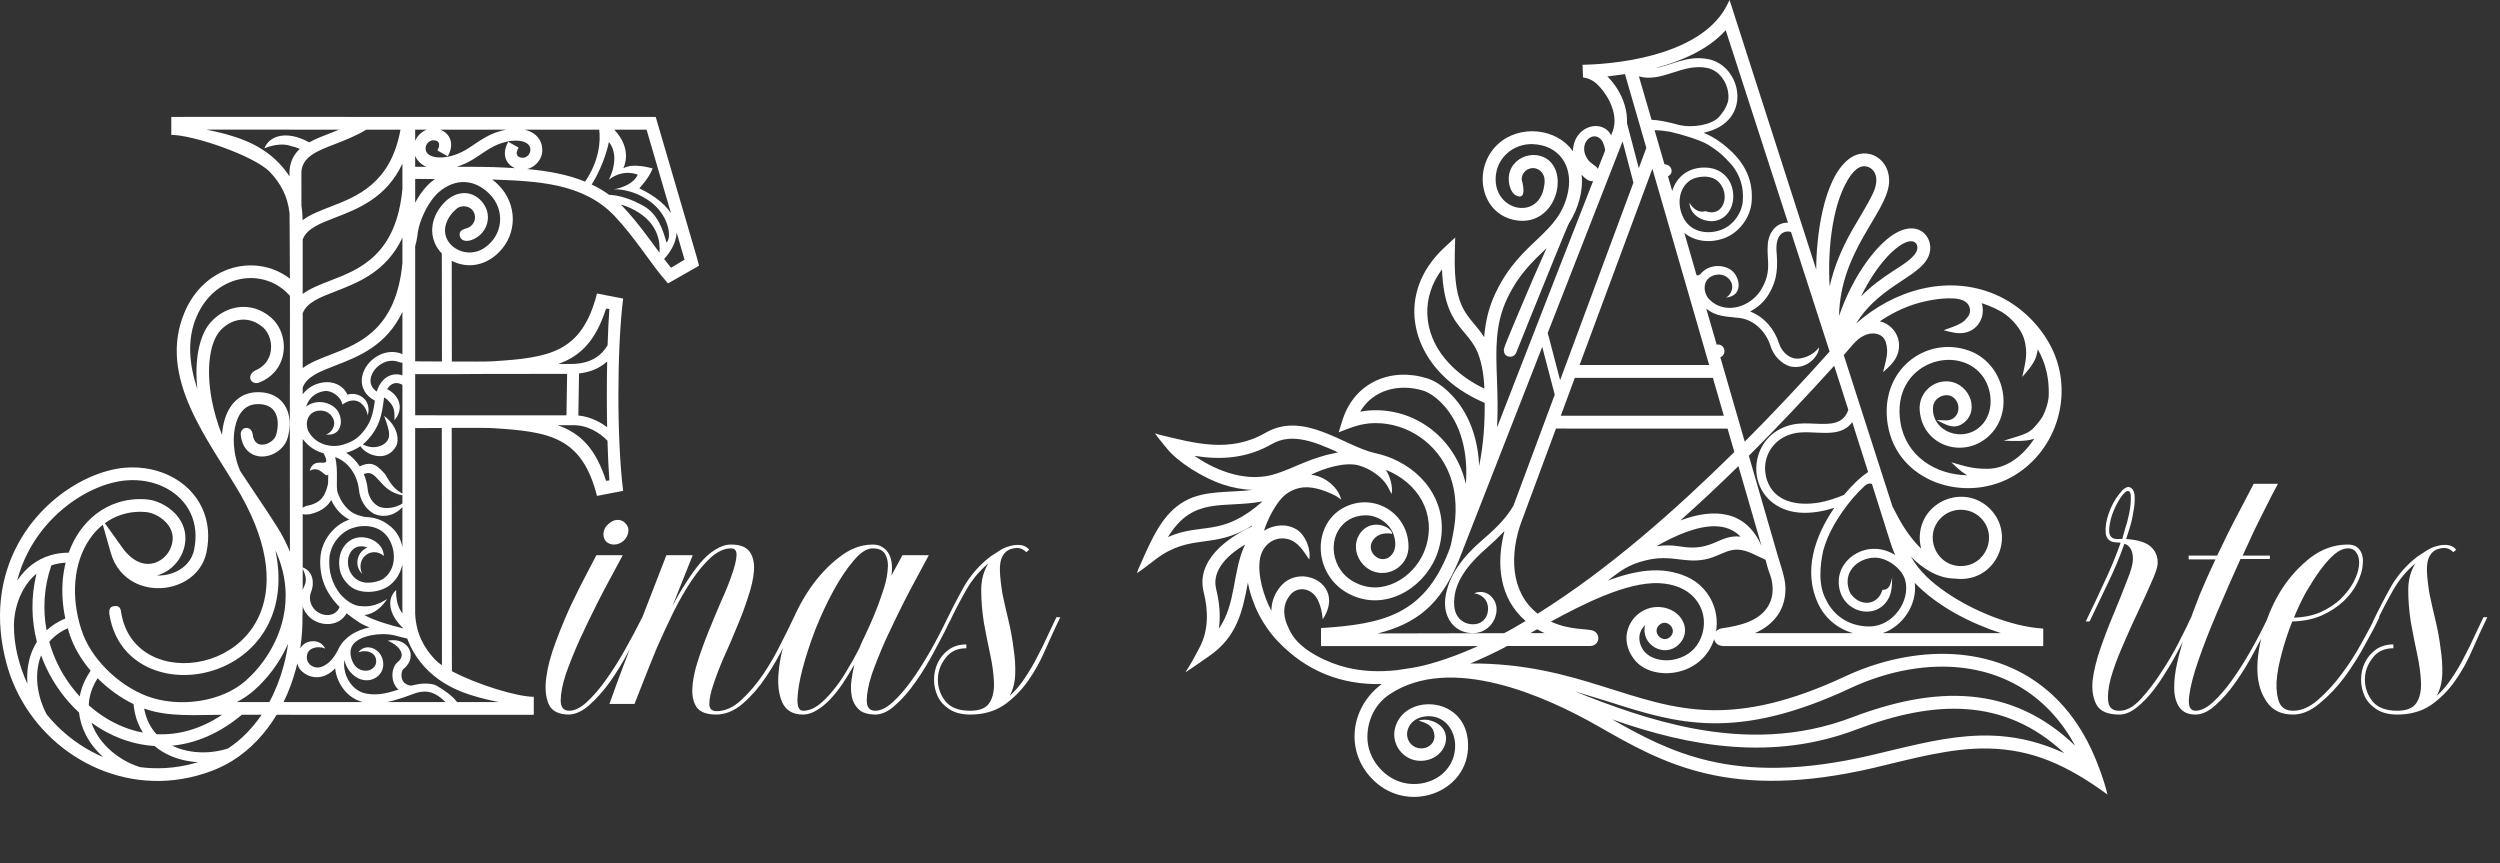 <svg width="139" height="48" viewBox="0 0 139 48" fill="none" xmlns="http://www.w3.org/2000/svg">
<rect x="0" y="0" width="139" height="48" fill="#333333" stroke="none"/>
<g clip-path="url(#clip0)">
<path fill-rule="evenodd" clip-rule="evenodd" d="M23.084 13.675C23.13 13.521 23.175 13.356 23.199 13.161C23.249 12.479 23.602 11.673 24.004 11.122C24.148 10.926 24.293 10.769 24.421 10.662C25.33 9.901 26.383 9.945 27.22 10.787C28.107 11.681 27.976 13.084 26.927 13.787C26.635 13.983 26.316 14.055 26.012 14.035C25.214 13.98 24.537 13.282 24.798 12.452C24.904 12.116 25.127 11.826 25.393 11.599C25.504 11.505 25.669 11.461 25.833 11.472C25.987 11.483 26.139 11.543 26.247 11.659C26.312 11.73 26.357 11.808 26.383 11.889C26.488 12.215 26.305 12.572 25.982 12.678L25.945 12.69C25.738 12.756 25.488 12.835 25.568 13.133L25.574 13.155C25.607 13.253 25.678 13.329 25.784 13.367C25.916 13.417 26.069 13.393 26.2 13.349C26.394 13.283 26.562 13.181 26.7 13.055C26.889 12.88 27.021 12.658 27.085 12.418C27.203 11.971 27.077 11.517 26.767 11.18C26.489 10.879 26.125 10.702 25.709 10.74C25.287 10.778 24.916 11.023 24.638 11.331C24.08 11.947 23.838 12.801 24.204 13.578C24.295 13.769 24.418 13.943 24.565 14.094L24.574 20.098C24.018 20.094 23.484 20.091 23.084 20.091V13.745V13.675ZM22.655 35.538C22.887 36.163 23.248 36.703 23.673 37.152C24.243 37.756 24.935 38.162 25.584 38.428C26.29 38.715 26.968 38.879 27.727 39.034H25.413C25.06 38.547 24.221 38.084 24.141 38.065C23.724 37.96 23.322 38.007 22.916 38.11C22.768 38.146 22.616 38.063 22.528 37.999C22.229 37.786 22.311 37.295 22.43 37.199C22.67 37.004 22.797 36.775 22.828 36.553C22.876 36.218 22.709 35.912 22.422 35.742C22.201 35.61 21.899 35.553 21.553 35.625C21.88 35.746 22.387 36.079 22.33 36.482C22.316 36.586 22.247 36.701 22.113 36.81C21.736 37.115 21.692 37.93 22.152 38.343C21.589 38.524 20.995 38.692 20.346 38.561C19.524 38.395 19.036 37.494 19.147 36.698C19.2 36.942 19.333 37.198 19.461 37.348C20.209 38.228 21.276 37.762 21.309 36.984C21.347 36.096 20.337 35.666 19.925 36.278C20.324 36.097 20.895 36.253 20.917 36.736C20.94 37.253 20.256 37.502 19.794 37.076C19.601 36.899 19.287 36.226 19.663 35.788C20.052 35.347 21.113 35.14 21.929 35.325C22.188 35.397 22.425 35.456 22.641 35.502L22.655 35.538ZM22.428 38.781C22.139 38.874 21.843 38.97 21.532 39.034H24.769C24.518 38.791 24.133 38.452 23.627 38.452C23.182 38.453 22.867 38.64 22.428 38.781ZM15.382 39.741L29.678 39.742V38.742C28.734 38.742 26.496 38.048 25.127 37.318C25.125 37.311 25.125 37.3 25.124 37.264L25.115 23.791C26.113 23.786 27.067 23.785 27.349 23.802C30.593 23.996 32.354 24.302 33.194 27.574C33.487 27.52 34.005 27.407 34.647 27.292C34.292 24.458 34.298 19.386 34.647 16.6C34.005 16.485 33.487 16.372 33.194 16.317C32.354 19.59 30.593 19.895 27.349 20.09C27.068 20.107 26.118 20.105 25.123 20.101L25.116 14.501C25.236 14.563 25.361 14.615 25.49 14.653C26.325 14.905 27.13 14.633 27.737 14.03C28.788 12.986 28.756 11.334 27.72 10.291C27.605 10.176 27.487 10.073 27.366 9.98L27.394 9.981C29.863 10.075 32.437 10.167 34.186 12.027C35.234 13.142 36.209 14.645 36.741 15.284C36.883 15.454 36.997 15.588 37.14 15.759C37.71 15.426 38.293 15.107 38.866 14.775C38.811 14.577 38.781 14.439 38.732 14.27L36.458 6.501C27.732 6.501 19.006 6.497 10.281 6.499V6.5H9.524V7.5C10.752 7.5 14.165 8.671 15.016 9.572C15.576 10.165 15.997 10.886 16.099 11.866C16.102 13.075 16.119 14.285 16.118 15.493C15.881 15.312 15.627 15.164 15.362 15.049V15.047C14.755 14.786 14.09 14.701 13.438 14.79C12.79 14.88 12.154 15.143 11.6 15.577C11.061 15.999 10.6 16.579 10.282 17.316C8.69 21.003 11.643 24.497 13.38 27.505C15.062 30.478 15.116 32.766 14.363 34.336C13.868 35.368 13.022 36.093 12.066 36.496C11.108 36.899 10.043 36.98 9.112 36.723C7.95 36.403 6.998 35.545 6.748 34.122C6.717 33.887 6.695 33.659 6.353 33.698C6.048 33.734 6.068 33.973 6.083 34.154C6.357 35.912 7.515 36.969 8.935 37.36C10.006 37.656 11.228 37.565 12.322 37.104C13.418 36.643 14.388 35.81 14.958 34.622C15.468 33.557 15.653 32.211 15.311 30.597C15.342 30.665 15.372 30.732 15.401 30.8C15.931 32.062 15.982 33.257 15.756 34.314C15.431 35.835 14.534 37.081 13.658 37.851C12.984 38.443 12.075 38.815 11.119 38.965C10.111 39.124 9.058 39.038 8.177 38.706C7.394 38.411 6.578 37.879 5.896 37.186C5.284 36.564 4.783 35.816 4.521 35.001C4.221 34.068 4.121 33.166 4.188 32.342C4.264 31.416 4.552 30.593 5.003 29.945C5.209 29.649 5.448 29.391 5.717 29.176L6.158 30.732C6.384 31.528 6.872 32.07 7.466 32.383C7.915 32.618 8.423 32.72 8.923 32.701C9.421 32.681 9.913 32.54 10.333 32.289C10.898 31.952 11.332 31.418 11.479 30.714C11.571 30.272 11.595 29.853 11.561 29.462C11.482 28.567 11.102 27.808 10.529 27.228C9.963 26.657 9.209 26.263 8.371 26.089C7.909 25.993 7.424 25.964 6.934 26.006C6.64 26.032 6.332 26.088 6.015 26.172C4.567 26.556 2.962 27.549 1.776 29.062C0.591 30.577 -0.18 32.611 0.036 35.078C0.086 35.647 0.19 36.24 0.354 36.858C0.45 37.221 0.567 37.571 0.705 37.909C1.496 39.852 2.96 41.447 4.768 42.412C6.579 43.379 8.734 43.715 10.904 43.139C11.261 43.045 11.616 42.926 11.967 42.784C12.305 42.645 12.629 42.48 12.937 42.288C13.931 41.667 14.754 40.783 15.382 39.741ZM22.375 10.495C22.034 14.184 19.985 14.977 18.38 15.596C17.782 15.828 17.238 16.038 16.829 16.345V13.315C17.061 12.708 17.774 12.432 18.618 12.106C19.918 11.604 21.484 10.998 22.375 9.096L22.375 10.495ZM22.375 13.216V14.62C22.033 18.306 19.984 19.099 18.381 19.718C17.783 19.949 17.238 20.159 16.83 20.466V17.42C17.061 16.815 17.775 16.539 18.619 16.213C19.92 15.71 21.485 15.105 22.375 13.216ZM18.619 20.334C19.919 19.832 21.485 19.227 22.375 17.338V19.695C22.31 19.658 22.231 19.627 22.134 19.608C21.668 19.5 21.205 19.631 20.84 19.889C20.001 20.483 19.748 21.69 20.842 22.278C20.74 23.034 20.612 23.55 20.099 24.112C19.796 24.444 19.48 24.606 19.053 24.73C18.566 24.872 18.012 24.788 17.597 24.493C17.404 24.355 17.238 24.168 17.122 23.93C16.971 23.492 17.119 23.149 17.32 22.987C17.615 22.75 18.125 22.783 18.378 23.059C18.864 23.589 18.365 24.137 18.096 24.156C19.091 24.296 19.122 23.178 18.677 22.725C18.256 22.296 17.506 22.218 17.018 22.61C17.171 22.124 17.532 21.82 18.039 21.743C18.407 21.688 18.951 22.025 19.037 22.493C19.869 21.899 20.374 22.599 20.444 23.093C20.547 22.773 20.494 22.323 20.147 22.081C19.842 21.868 19.543 21.879 19.318 21.942C19.07 21.401 18.501 21.183 17.968 21.263C17.495 21.334 17.1 21.56 16.831 21.922V21.542C17.061 20.936 17.775 20.66 18.619 20.334ZM21.12 20.285C21.412 20.079 21.79 19.986 22.157 20.122C22.242 20.157 22.315 20.17 22.375 20.168V20.869C22.342 20.857 22.306 20.847 22.269 20.838C21.917 20.76 21.569 20.865 21.31 21.13C21.162 21.281 21.034 21.492 20.946 21.773C20.7 21.599 20.598 21.381 20.6 21.162C20.602 20.812 20.845 20.479 21.12 20.285ZM21.892 21.32C22.039 21.276 22.193 21.301 22.326 21.371L22.375 21.395L22.374 27.444C21.815 27.143 21.652 26.739 21.41 26.363C21.022 25.93 20.713 25.585 20.002 25.931C19.808 25.63 19.555 25.37 19.253 25.177C19.549 25.086 19.806 24.97 20.041 24.807C20.318 25.287 21.515 25.788 22.045 24.77C22.16 24.522 22.198 23.776 21.358 23.119C21.659 23.975 21.817 24.4 21.284 24.734C20.926 24.907 20.574 24.916 20.172 24.709C20.27 24.629 20.365 24.54 20.457 24.44C21.088 23.749 21.23 23.1 21.346 22.167L21.359 22.099C21.408 22.125 21.459 22.158 21.506 22.198C21.981 22.619 21.934 22.895 21.931 23.368C22.22 23.023 22.312 22.628 22.14 22.244C22.022 21.982 21.786 21.761 21.526 21.641C21.61 21.498 21.73 21.369 21.892 21.32ZM20.229 26.36C20.99 26.013 21.049 27.298 22.374 27.54V27.994C22.001 28.242 21.389 28.342 21.023 28.141C20.689 27.956 20.481 27.576 20.444 27.202C20.416 26.916 20.343 26.629 20.229 26.36ZM18.635 25.411C19.406 25.69 19.881 26.456 19.96 27.251C20.014 27.784 20.314 28.302 20.789 28.565C21.483 28.868 22.093 28.528 22.373 28.189V30.414C22.285 29.972 22.067 29.518 21.631 29.208C21.435 29.045 21.212 28.928 20.976 28.852C20.889 28.824 20.849 28.815 20.801 28.804C20.643 28.767 20.48 28.748 20.315 28.745C20.029 28.694 19.713 28.602 19.49 28.429C19.194 28.2 18.943 27.865 18.782 27.409C18.646 27.023 18.833 26.225 18.635 25.411ZM27.077 20.791L31.532 20.787L31.496 23.091L26.401 23.094C25.403 23.087 23.942 23.091 23.084 23.089V20.803C24.169 20.801 26.219 20.807 27.077 20.791ZM23.083 23.802V34.118C23.133 35.231 23.578 36.025 24.186 36.669C24.283 36.773 24.415 36.88 24.573 36.988L24.564 23.795C24.012 23.797 23.482 23.8 23.083 23.802ZM19.532 29.384C20.259 29.11 21.162 29.23 21.602 29.928C22.05 30.639 22.033 31.704 21.279 32.201C21.147 32.288 20.739 32.422 20.349 32.395C20.116 32.379 19.838 32.263 19.669 32.077C19.463 31.851 19.352 31.587 19.345 31.284C19.331 30.727 19.695 30.288 20.244 30.388L20.434 30.442C19.901 30.637 19.633 31.401 20.135 31.905C19.741 31.006 20.697 30.344 21.343 30.912C21.328 30.686 21.268 30.518 21.142 30.358C20.934 30.094 20.63 29.948 20.334 29.893C19.465 29.734 18.84 30.439 18.857 31.311C18.867 31.862 19.043 32.152 19.33 32.466C19.599 32.761 19.972 32.879 20.321 32.904C20.898 32.947 21.368 32.743 21.556 32.62C21.948 32.362 22.195 31.994 22.316 31.587C22.337 31.53 22.357 31.464 22.372 31.39V33.816C22.375 33.886 22.376 33.985 22.38 34.104L22.377 34.098C22.367 34.082 21.993 33.707 22.027 32.806C22 32.83 21.974 32.856 21.951 32.882H21.95C21.769 33.083 21.69 33.328 21.698 33.596C21.715 34.117 22.062 34.602 22.435 34.942C21.736 34.78 20.709 34.47 20.268 34.198C20.819 34.133 21.231 33.75 21.525 33.306C21.418 33.342 20.899 33.784 20.103 33.704C19.642 33.704 19.21 33.359 18.916 33.031C18.454 32.437 18.262 31.775 18.315 31.025C18.366 30.322 18.871 29.635 19.532 29.384ZM23.202 11.061C23.425 10.685 23.691 10.354 23.968 10.121C24.039 10.062 24.111 10.007 24.183 9.955L23.084 9.948V11.271C23.122 11.2 23.161 11.129 23.202 11.061ZM32.533 10.098C31.533 9.69 30.433 9.502 29.315 9.4C29.501 9.353 29.667 9.255 29.799 9.131C30.002 8.94 30.132 8.681 30.149 8.427C30.166 8.179 30.114 7.962 30.006 7.778C29.892 7.582 29.721 7.432 29.509 7.329C29.403 7.278 29.288 7.238 29.164 7.21H33.318C33.395 7.885 33.318 8.928 32.533 10.098ZM32.898 10.259C33.65 9.051 33.854 7.891 33.854 7.891C34.538 8.747 33.851 9.992 33.851 9.992C34.683 9.35 35.459 9.712 35.459 9.712C35.155 10.385 34.118 10.528 34.118 10.528C34.118 10.528 35.068 10.443 36.118 11.182C37.169 11.922 37.379 13.189 37.059 13.487C36.847 12.735 36.56 11.898 35.8 11.462C35.051 11.033 34.409 10.86 33.87 10.832C33.562 10.609 33.236 10.42 32.898 10.259ZM34.651 9.358C34.651 9.358 35.226 8.353 34.153 7.209H35.949L37.307 11.856C37.115 11.564 36.826 11.265 36.407 10.966C36 10.687 35.764 10.587 35.544 10.471C35.544 10.471 36.086 9.907 36.286 9.367C36.285 9.367 35.221 9.03 34.651 9.358ZM18.419 27.803C18.641 28.304 19.013 28.677 19.427 28.889L19.355 28.914C18.511 29.234 17.878 30.092 17.814 30.99C17.735 32.09 18.116 32.986 18.882 33.748C18.633 34.378 17.806 34.282 17.452 33.843C17.268 33.614 17.134 33.26 17.323 32.84C17.46 32.457 17.443 31.775 16.83 31.547V28.585C16.919 28.61 17.055 28.615 17.245 28.586C17.74 28.462 18.143 28.262 18.419 27.803ZM17.229 34.333C17.09 34.193 16.916 34.017 16.83 33.704V33.816C16.827 33.909 16.825 34.051 16.817 34.225C16.827 34.834 16.785 35.445 16.693 36.044C16.764 35.937 16.859 35.838 16.979 35.757C17.275 35.594 17.834 35.565 18.08 36.06C17.756 35.908 17.221 35.979 17.093 36.334C16.965 36.724 17.198 37.055 17.581 37.111C17.885 37.155 18.431 36.921 18.844 36.031C19.188 35.382 19.838 35.036 20.537 34.884C20.3 34.788 20.101 34.691 19.964 34.601C19.727 34.447 19.494 34.28 19.271 34.098C18.856 34.848 17.833 34.858 17.229 34.333ZM15.767 39.034H20.166C19.318 38.821 18.722 38.01 18.635 37.157C18.076 37.776 17.272 37.821 16.728 37.27C16.633 37.174 16.565 37.034 16.532 36.876C16.508 36.98 16.481 37.085 16.454 37.189C16.282 37.831 16.052 38.452 15.767 39.034ZM31.005 23.641L31.829 23.641C32.23 23.629 32.609 23.73 32.943 23.894C33.269 24.054 33.553 24.272 33.775 24.502C33.798 25.299 33.833 26.051 33.88 26.712C33.805 26.717 33.769 26.722 33.697 26.733C33.123 24.955 32.296 24.094 31.005 23.641ZM31.043 20.237C32.312 19.782 33.127 18.92 33.698 17.158C33.77 17.169 33.806 17.174 33.88 17.179C33.838 17.778 33.806 18.464 33.782 19.196C33.62 19.475 33.41 19.701 33.154 19.868C32.811 20.093 32.38 20.218 31.857 20.236L31.043 20.237ZM22.267 7.209C21.725 10.197 19.863 10.917 18.381 11.49C17.78 11.722 17.234 11.933 16.825 12.242C16.82 12.039 16.808 11.752 16.76 11.437C16.757 10.459 16.756 9.559 16.757 9.54C16.828 8.705 17.635 8.393 18.619 8.013C19.172 7.799 19.776 7.566 20.366 7.208L22.267 7.209ZM16.67 8.279C16.351 8.571 16.142 8.947 16.097 9.486C16.096 9.493 16.096 9.612 16.096 9.806C15.928 9.546 15.737 9.307 15.53 9.089C14.96 8.484 14.268 8.078 13.619 7.813C12.913 7.526 12.235 7.362 11.476 7.207C13.938 7.207 16.399 7.207 18.86 7.208C18.698 7.274 18.536 7.336 18.38 7.397C17.944 7.565 17.536 7.724 17.188 7.916L17.089 7.862C16.592 7.602 15.952 7.423 15.402 7.603C15.119 7.695 14.893 7.872 14.752 8.136V8.137C14.733 8.172 14.716 8.208 14.701 8.246C15.63 7.869 16.164 8.118 16.184 8.122C16.341 8.152 16.504 8.205 16.67 8.279ZM16.12 17.834C16.12 22.128 16.106 26.381 16.12 30.681L16.11 30.657C15.925 30.204 15.704 29.767 15.444 29.349C15.097 28.793 14.686 28.181 14.256 27.541C13.965 27.109 13.665 26.664 13.368 26.209C13.161 25.758 13.038 25.241 13.005 24.734C12.976 24.288 13.018 23.854 13.137 23.482C13.247 23.136 13.421 22.85 13.662 22.673C13.819 22.558 14.009 22.486 14.234 22.472C14.432 22.46 14.604 22.476 14.751 22.517C14.967 22.576 15.13 22.693 15.243 22.848C15.36 23.011 15.427 23.221 15.441 23.458C15.455 23.676 15.427 23.915 15.359 24.163C15.3 24.373 15.12 24.549 14.907 24.645C14.793 24.698 14.671 24.725 14.557 24.723C14.456 24.72 14.362 24.694 14.284 24.638C14.165 24.552 14.075 24.387 14.045 24.122C13.959 23.635 13.339 23.708 13.387 24.195C13.44 24.667 13.635 24.985 13.898 25.174C14.09 25.313 14.313 25.378 14.543 25.383C14.758 25.388 14.978 25.338 15.181 25.246C15.559 25.073 15.883 24.746 15.996 24.338C16.085 24.019 16.12 23.706 16.102 23.416C16.078 23.054 15.971 22.725 15.778 22.459C15.58 22.185 15.296 21.982 14.927 21.879C14.71 21.818 14.465 21.794 14.193 21.811C13.835 21.834 13.528 21.951 13.272 22.139C12.909 22.405 12.656 22.808 12.506 23.283C12.417 23.562 12.364 23.868 12.344 24.186C12.076 23.504 11.89 22.847 11.774 22.231C11.439 20.444 11.688 19.037 12.212 18.423L12.239 18.39C12.542 18.049 12.941 17.83 13.359 17.781C13.772 17.732 14.209 17.851 14.599 18.182H14.6L14.631 18.21C14.768 18.331 14.878 18.494 14.955 18.68C15.056 18.924 15.097 19.203 15.062 19.477C15.029 19.745 14.925 20.006 14.734 20.221C14.599 20.373 14.416 20.506 14.182 20.603C13.655 20.897 13.979 21.466 14.452 21.254C14.788 21.115 15.056 20.918 15.262 20.687C15.554 20.358 15.714 19.963 15.764 19.562C15.813 19.167 15.754 18.763 15.607 18.408C15.491 18.128 15.318 17.877 15.098 17.682L15.057 17.646L15.058 17.645C14.506 17.175 13.878 17.007 13.28 17.078C12.688 17.147 12.131 17.45 11.712 17.923L11.676 17.963C11.109 18.628 10.79 19.967 10.975 21.641C10.506 20.232 10.391 18.849 10.934 17.593C11.204 16.969 11.589 16.481 12.036 16.131C12.49 15.776 13.009 15.561 13.538 15.488C14.062 15.415 14.596 15.484 15.086 15.695L15.087 15.694C15.467 15.858 15.821 16.111 16.121 16.452V17.498C16.12 17.581 16.116 17.638 16.12 17.834ZM6.998 26.711C7.424 26.674 7.839 26.699 8.23 26.78C8.934 26.926 9.563 27.253 10.032 27.726C10.492 28.19 10.797 28.801 10.86 29.523C10.889 29.851 10.868 30.201 10.792 30.571C10.689 31.065 10.38 31.443 9.975 31.685C9.657 31.875 9.281 31.982 8.899 31.997C8.838 31.999 8.777 31.999 8.716 31.997C8.754 31.987 8.791 31.977 8.828 31.964C9.205 31.842 9.538 31.608 9.792 31.307C10.096 30.946 10.289 30.484 10.308 29.999C10.332 29.401 10.081 28.903 9.714 28.528C9.273 28.077 8.655 27.805 8.157 27.765C7.585 27.718 7.044 27.783 6.545 27.944C5.683 28.221 4.958 28.783 4.428 29.543C4.181 29.897 3.976 30.296 3.82 30.729C3.451 30.729 3.109 30.781 2.795 30.876C2.029 31.107 1.433 31.591 1.008 32.209L0.953 32.29C1.229 31.214 1.722 30.279 2.335 29.495C3.422 28.109 4.884 27.202 6.199 26.853C6.471 26.782 6.739 26.734 6.998 26.711ZM18.249 26.375C18.249 26.543 18.243 26.711 18.242 26.877C18.143 27.34 17.998 27.625 17.794 27.806C17.643 27.94 17.447 28.027 17.207 28.094C17.054 28.111 16.922 28.166 16.83 28.233V24.412C16.863 24.454 16.897 24.493 16.933 24.53C17.205 24.861 17.575 25.092 17.993 25.204C18.535 26.241 17.463 25.229 17.22 26.176C17.815 25.838 18.09 26.632 18.249 26.375ZM13.17 39.034C13.517 38.852 13.841 38.634 14.129 38.381C14.828 37.767 15.539 36.877 16.017 35.794C15.96 36.206 15.878 36.612 15.772 37.009C15.582 37.723 15.314 38.406 14.975 39.034H13.17ZM5.425 37.709C6.027 38.314 6.726 38.809 7.425 39.148C7.473 39.654 7.605 40.098 7.802 40.482C7.846 40.569 7.893 40.651 7.944 40.732C7.039 40.562 6.186 40.172 5.435 39.619C5.263 39.491 5.095 39.356 4.934 39.212C4.939 39.071 4.955 38.926 4.984 38.781C5.052 38.431 5.195 38.071 5.425 37.709ZM8.1 28.469C8.45 28.498 8.888 28.694 9.207 29.02C9.45 29.268 9.617 29.593 9.602 29.971C9.588 30.298 9.458 30.609 9.252 30.855C9.081 31.058 8.86 31.213 8.611 31.294C8.367 31.372 8.094 31.378 7.815 31.282C7.475 31.166 7.121 30.898 6.789 30.433L5.831 29.091C6.112 28.884 6.423 28.723 6.759 28.615C7.169 28.483 7.619 28.43 8.1 28.469ZM3.766 34.929C3.793 35.025 3.822 35.121 3.853 35.217C4.098 35.977 4.519 36.68 5.04 37.292C4.724 37.754 4.531 38.219 4.442 38.676L4.433 38.721C3.919 38.162 3.484 37.517 3.155 36.811C2.987 36.45 2.847 36.073 2.738 35.685C2.81 35.6 2.889 35.518 2.975 35.441C3.193 35.243 3.455 35.07 3.766 34.929ZM2.285 36.439C2.366 36.661 2.455 36.879 2.555 37.091C3.004 38.055 3.636 38.918 4.397 39.619C4.443 40.062 4.578 40.486 4.783 40.879C5.019 41.331 5.346 41.741 5.731 42.093C5.516 42.002 5.306 41.9 5.1 41.79C4.145 41.28 3.293 40.578 2.603 39.733C2.483 39.513 2.381 39.28 2.3 39.039C2.084 38.408 2.005 37.727 2.108 37.091C2.142 36.866 2.201 36.648 2.285 36.439ZM3.487 32.288C3.433 32.949 3.477 33.655 3.631 34.387C3.227 34.558 2.887 34.777 2.605 35.033L2.589 35.048C2.374 33.893 2.435 32.658 2.855 31.436C2.887 31.425 2.918 31.415 2.951 31.405C3.167 31.34 3.4 31.299 3.65 31.286C3.57 31.605 3.515 31.941 3.487 32.288ZM2.03 31.897C1.709 33.195 1.744 34.489 2.052 35.688C1.797 36.09 1.638 36.538 1.563 37.004C1.509 37.337 1.499 37.681 1.526 38.023C1.468 37.898 1.412 37.771 1.36 37.643C1.232 37.328 1.123 37.006 1.037 36.677C0.984 36.478 0.938 36.282 0.898 36.087C0.779 35.462 0.747 34.798 0.798 34.362C0.874 33.699 1.095 33.051 1.46 32.521C1.621 32.288 1.811 32.076 2.03 31.897ZM8.015 39.397C9.376 39.884 10.928 39.741 12.349 39.742C11.133 40.557 9.884 40.88 8.703 40.822C8.544 40.649 8.405 40.453 8.292 40.233C8.166 39.986 8.071 39.708 8.015 39.397ZM9.573 41.46C10.858 41.334 12.182 40.798 13.447 39.741H14.545C14.034 40.493 13.408 41.136 12.676 41.615C12.331 41.727 11.962 41.797 11.589 41.822C10.923 41.865 10.246 41.764 9.659 41.5L9.573 41.46ZM9.432 42.003C9.921 42.223 10.461 42.345 11.009 42.376C10.914 42.405 10.819 42.432 10.725 42.457C9.73 42.721 8.737 42.776 7.786 42.653C7.37 42.526 6.961 42.327 6.589 42.071C6.04 41.695 5.571 41.196 5.273 40.624C5.198 40.481 5.134 40.332 5.083 40.18C6.112 40.927 7.316 41.398 8.593 41.477C8.845 41.691 9.129 41.866 9.432 42.003ZM32.157 23.102L32.193 20.764C32.683 20.708 33.104 20.561 33.456 20.331C33.564 20.26 33.664 20.182 33.759 20.097C33.734 21.286 33.734 22.553 33.757 23.754C33.583 23.623 33.391 23.502 33.184 23.401C32.872 23.247 32.525 23.138 32.157 23.102ZM36.668 14.052C36.125 13.311 35.422 12.332 34.69 11.553C34.633 11.491 34.574 11.432 34.515 11.374C34.868 11.465 35.221 11.625 35.569 11.857C36.568 12.526 36.716 13.426 36.668 14.052ZM36.926 14.4C37.23 14.067 37.592 13.544 37.621 12.929L38.061 14.437L37.317 14.882C37.302 14.869 37.282 14.851 37.259 14.827C37.161 14.71 37.049 14.566 36.926 14.4ZM28.635 9.349C28.229 9.323 27.822 9.306 27.419 9.29C27.086 9.278 26.269 9.273 25.395 9.272C25.669 9.188 25.947 9.068 26.217 8.911C26.493 8.749 26.738 8.57 27.005 8.398C27.095 8.339 27.184 8.284 27.27 8.235C27.796 7.929 28.352 7.794 28.794 7.823C28.959 7.834 29.104 7.869 29.219 7.925C29.692 8.155 29.486 8.761 29.068 8.773C28.919 8.777 28.734 8.703 28.73 8.532C28.727 8.448 28.757 8.341 28.833 8.207L28.257 7.883C28.119 8.129 28.064 8.353 28.07 8.548C28.074 8.725 28.126 8.877 28.21 9.004C28.292 9.128 28.402 9.226 28.527 9.296C28.561 9.316 28.598 9.333 28.635 9.349ZM25.884 8.339C25.358 8.646 24.802 8.781 24.36 8.751C24.195 8.74 24.05 8.706 23.934 8.65C23.837 8.602 23.762 8.54 23.719 8.465C23.554 8.183 23.766 7.811 24.085 7.801C24.476 7.791 24.474 8.094 24.321 8.367L24.896 8.691C25.035 8.444 25.089 8.221 25.084 8.025C25.079 7.848 25.027 7.696 24.944 7.57C24.862 7.445 24.751 7.348 24.626 7.278C24.579 7.251 24.529 7.228 24.477 7.209H28.137C27.747 7.282 27.332 7.433 26.937 7.663C26.827 7.727 26.73 7.787 26.644 7.843C26.389 8.008 26.15 8.185 25.884 8.339ZM23.703 9.273L23.083 9.274V8.668C23.102 8.712 23.123 8.755 23.147 8.796C23.261 8.992 23.432 9.142 23.645 9.245L23.703 9.273ZM23.355 7.444C23.238 7.554 23.145 7.686 23.084 7.828V7.209H23.729C23.587 7.262 23.46 7.344 23.355 7.444ZM16.83 31.627C17.083 32.122 17.004 32.389 16.935 32.553C16.886 32.646 16.852 32.733 16.83 32.818V31.627Z" fill="white"/>
<path d="M35.925 34.318C35.641 34.916 35.326 35.531 34.98 36.161C34.649 36.791 34.294 37.374 33.916 37.91C33.538 38.429 33.152 38.863 32.758 39.209C32.38 39.54 32.01 39.713 31.648 39.729C31.065 39.729 30.687 39.54 30.513 39.162C30.34 38.768 30.293 38.272 30.372 37.673C30.45 37.075 30.624 36.421 30.892 35.712C31.159 34.987 31.443 34.302 31.742 33.656C32.057 32.995 32.349 32.411 32.617 31.907C32.884 31.403 33.066 31.057 33.16 30.868H34.625C34.546 31.025 34.373 31.348 34.105 31.837C33.837 32.325 33.538 32.892 33.207 33.538C32.892 34.168 32.569 34.838 32.238 35.547C31.923 36.255 31.663 36.901 31.459 37.484C31.27 38.067 31.175 38.556 31.175 38.949C31.175 39.328 31.333 39.517 31.648 39.517C31.947 39.517 32.27 39.359 32.617 39.044C32.979 38.713 33.333 38.304 33.68 37.815C34.042 37.311 34.397 36.752 34.743 36.137C35.09 35.523 35.413 34.916 35.712 34.318H35.925ZM34.129 30.277C33.956 30.277 33.806 30.214 33.68 30.088C33.57 29.946 33.53 29.781 33.562 29.592C33.593 29.403 33.688 29.245 33.845 29.119C34.003 28.977 34.168 28.906 34.342 28.906C34.531 28.906 34.68 28.977 34.791 29.119C34.916 29.245 34.964 29.403 34.932 29.592C34.901 29.781 34.806 29.946 34.649 30.088C34.491 30.214 34.318 30.277 34.129 30.277ZM44.377 34.318C44.188 34.727 43.936 35.239 43.621 35.854C43.322 36.468 42.975 37.067 42.581 37.65C42.203 38.217 41.778 38.705 41.305 39.115C40.833 39.524 40.336 39.729 39.816 39.729C39.312 39.729 38.958 39.603 38.753 39.351C38.564 39.083 38.477 38.737 38.493 38.311C38.509 37.87 38.603 37.374 38.777 36.823C38.95 36.271 39.155 35.704 39.391 35.121C39.627 34.538 39.864 33.971 40.1 33.42C40.352 32.868 40.549 32.38 40.691 31.955C40.849 31.514 40.935 31.159 40.951 30.891C40.967 30.624 40.864 30.49 40.644 30.49C40.281 30.49 39.911 30.655 39.533 30.986C39.171 31.317 38.808 31.75 38.446 32.285C38.099 32.805 37.761 33.396 37.43 34.058C37.115 34.704 36.815 35.35 36.532 35.996C36.264 36.641 36.02 37.248 35.799 37.815C35.579 38.367 35.405 38.808 35.279 39.139H33.885C34.374 37.752 34.901 36.358 35.468 34.956C36.02 33.538 36.548 32.175 37.052 30.868H38.517L37.383 33.703C37.619 33.247 37.871 32.813 38.139 32.404C38.407 31.978 38.674 31.608 38.942 31.293C39.21 30.978 39.486 30.734 39.769 30.561C40.069 30.371 40.36 30.277 40.644 30.277C41.148 30.277 41.494 30.411 41.683 30.679C41.872 30.946 41.951 31.301 41.92 31.742C41.888 32.167 41.778 32.656 41.589 33.207C41.416 33.758 41.203 34.326 40.951 34.909C40.715 35.492 40.47 36.059 40.218 36.61C39.982 37.161 39.793 37.658 39.651 38.099C39.509 38.524 39.438 38.871 39.438 39.139C39.438 39.406 39.572 39.54 39.84 39.54C40.313 39.54 40.77 39.335 41.211 38.926C41.652 38.516 42.062 38.036 42.44 37.484C42.818 36.917 43.148 36.342 43.432 35.759C43.731 35.176 43.968 34.696 44.141 34.318H44.377ZM52.918 34.318C52.635 34.916 52.319 35.531 51.973 36.161C51.642 36.791 51.288 37.374 50.909 37.91C50.547 38.429 50.169 38.863 49.775 39.209C49.397 39.556 49.027 39.729 48.664 39.729C48.318 39.729 48.042 39.658 47.837 39.517C47.648 39.375 47.507 39.178 47.412 38.926C47.333 38.674 47.302 38.382 47.318 38.051C47.349 37.705 47.412 37.335 47.507 36.941C47.302 37.303 47.089 37.65 46.869 37.981C46.648 38.311 46.412 38.611 46.16 38.879C45.923 39.131 45.671 39.335 45.403 39.493C45.151 39.651 44.899 39.729 44.647 39.729C44.08 39.729 43.694 39.501 43.489 39.044C43.285 38.571 43.221 37.988 43.3 37.295C43.363 36.586 43.552 35.822 43.867 35.003C44.167 34.184 44.553 33.428 45.025 32.734C45.514 32.026 46.057 31.443 46.656 30.986C47.255 30.513 47.877 30.277 48.523 30.277C48.759 30.277 48.948 30.332 49.09 30.442C49.247 30.537 49.365 30.671 49.444 30.844C49.523 31.002 49.57 31.183 49.586 31.388C49.602 31.592 49.594 31.797 49.562 32.002L50.177 30.868H51.642C51.563 31.025 51.39 31.348 51.122 31.837C50.854 32.325 50.555 32.892 50.224 33.538C49.909 34.168 49.586 34.838 49.255 35.547C48.94 36.255 48.68 36.901 48.475 37.484C48.286 38.067 48.192 38.556 48.192 38.949C48.192 39.328 48.349 39.517 48.664 39.517C48.964 39.517 49.287 39.359 49.633 39.044C49.996 38.713 50.35 38.304 50.697 37.815C51.059 37.311 51.413 36.752 51.76 36.137C52.107 35.523 52.422 34.916 52.705 34.318H52.918ZM44.647 39.517C44.931 39.517 45.214 39.414 45.498 39.209C45.782 38.989 46.057 38.713 46.325 38.382C46.609 38.036 46.869 37.658 47.105 37.248C47.357 36.839 47.585 36.429 47.79 36.019C47.837 35.877 47.94 35.649 48.097 35.334C48.255 35.003 48.42 34.633 48.594 34.223C48.767 33.814 48.924 33.388 49.066 32.947C49.224 32.506 49.318 32.104 49.35 31.742C49.397 31.38 49.358 31.08 49.232 30.844C49.121 30.608 48.885 30.49 48.523 30.49C48.192 30.49 47.837 30.718 47.459 31.175C47.081 31.616 46.711 32.167 46.349 32.829C45.986 33.491 45.648 34.215 45.333 35.003C45.033 35.791 44.797 36.516 44.624 37.177C44.45 37.839 44.356 38.398 44.34 38.855C44.324 39.296 44.427 39.517 44.647 39.517ZM58.951 34.318C58.683 34.869 58.407 35.468 58.124 36.114C57.856 36.744 57.533 37.327 57.155 37.862C56.777 38.398 56.328 38.847 55.808 39.209C55.288 39.556 54.666 39.729 53.941 39.729C53.484 39.729 53.106 39.635 52.807 39.446C52.508 39.257 52.287 39.02 52.145 38.737C52.004 38.437 51.933 38.122 51.933 37.791C51.933 37.445 52.004 37.13 52.145 36.846C52.287 36.547 52.492 36.303 52.76 36.114C53.028 35.925 53.35 35.83 53.729 35.83V36.043C53.224 36.043 52.839 36.224 52.571 36.586C52.287 36.949 52.145 37.35 52.145 37.791C52.145 38.233 52.287 38.634 52.571 38.997C52.854 39.343 53.311 39.517 53.941 39.517C54.461 39.517 54.816 39.375 55.005 39.091C55.194 38.808 55.28 38.429 55.265 37.957C55.249 37.484 55.178 36.957 55.052 36.374C54.926 35.791 54.808 35.192 54.697 34.578C54.603 33.963 54.556 33.373 54.556 32.805C54.556 32.238 54.69 31.742 54.957 31.317C54.453 31.742 54.036 32.246 53.705 32.829C53.374 33.412 53.075 33.987 52.807 34.554H52.594C52.91 33.892 53.248 33.239 53.61 32.593C53.989 31.947 54.477 31.395 55.075 30.939C55.217 30.844 55.375 30.742 55.548 30.631C55.737 30.505 55.926 30.419 56.115 30.371C56.32 30.308 56.517 30.285 56.706 30.301C56.911 30.316 57.084 30.403 57.226 30.561L57.06 30.702C56.871 30.497 56.635 30.427 56.352 30.49C56.084 30.537 55.887 30.671 55.761 30.891C55.635 31.096 55.58 31.388 55.595 31.766C55.611 32.128 55.658 32.545 55.737 33.018C55.832 33.475 55.942 33.963 56.068 34.483C56.194 35.003 56.289 35.523 56.352 36.043C56.431 36.547 56.462 37.028 56.446 37.484C56.431 37.941 56.328 38.343 56.139 38.69C56.438 38.422 56.714 38.099 56.966 37.721C57.234 37.327 57.47 36.925 57.675 36.516C57.896 36.106 58.092 35.704 58.266 35.31C58.455 34.916 58.612 34.586 58.738 34.318H58.951Z" fill="white"/>
<path d="M122.041 34.318C121.931 34.538 121.789 34.83 121.616 35.192C121.443 35.539 121.246 35.917 121.025 36.326C120.82 36.72 120.584 37.122 120.316 37.532C120.064 37.941 119.796 38.311 119.513 38.642C119.245 38.957 118.969 39.217 118.686 39.422C118.402 39.627 118.118 39.729 117.835 39.729C117.205 39.729 116.787 39.556 116.582 39.209C116.378 38.847 116.299 38.398 116.346 37.862C116.409 37.311 116.559 36.697 116.795 36.019C117.031 35.342 117.284 34.688 117.551 34.058C117.819 33.412 118.055 32.821 118.26 32.285C118.481 31.75 118.591 31.348 118.591 31.08C118.591 30.623 118.433 30.34 118.118 30.23C117.851 30.986 117.543 31.718 117.197 32.427C116.866 33.12 116.527 33.829 116.181 34.554H115.968C116.315 33.845 116.653 33.128 116.984 32.404C117.331 31.679 117.638 30.939 117.906 30.182C117.874 30.167 117.811 30.159 117.717 30.159C117.339 30.159 117.126 29.993 117.079 29.663C117.047 29.316 117.102 28.946 117.244 28.552C117.386 28.142 117.575 27.788 117.811 27.488C118.048 27.173 118.244 27.04 118.402 27.087C118.575 27.15 118.67 27.315 118.686 27.583C118.701 27.851 118.678 28.142 118.615 28.457C118.567 28.772 118.497 29.08 118.402 29.379C118.307 29.663 118.244 29.859 118.213 29.97C118.89 30.017 119.355 30.167 119.607 30.419C119.875 30.671 119.993 30.994 119.962 31.388C119.946 31.577 119.828 31.915 119.607 32.404C119.402 32.876 119.158 33.412 118.875 34.011C118.591 34.609 118.307 35.239 118.024 35.901C117.74 36.547 117.52 37.146 117.362 37.697C117.22 38.233 117.173 38.674 117.22 39.02C117.268 39.367 117.48 39.532 117.858 39.517C118.237 39.517 118.622 39.304 119.016 38.879C119.426 38.437 119.812 37.933 120.174 37.366C120.552 36.799 120.883 36.232 121.167 35.665C121.466 35.082 121.687 34.633 121.828 34.318H122.041ZM118 29.97C118.016 29.891 118.063 29.718 118.142 29.45C118.237 29.166 118.315 28.875 118.378 28.576C118.441 28.261 118.473 27.977 118.473 27.725C118.489 27.473 118.441 27.331 118.331 27.299C118.221 27.284 118.071 27.418 117.882 27.701C117.709 27.969 117.559 28.276 117.433 28.623C117.323 28.954 117.268 29.261 117.268 29.544C117.284 29.828 117.433 29.97 117.717 29.97H118ZM122.069 39.517C122.368 39.517 122.691 39.359 123.037 39.044C123.4 38.713 123.754 38.303 124.101 37.815C124.463 37.311 124.818 36.752 125.164 36.137C125.511 35.523 125.826 34.916 126.109 34.318H126.322C126.039 34.916 125.724 35.531 125.377 36.161C125.046 36.791 124.692 37.374 124.314 37.91C123.951 38.429 123.573 38.863 123.179 39.209C122.801 39.556 122.431 39.729 122.069 39.729C121.675 39.729 121.383 39.603 121.194 39.351C121.005 39.099 120.903 38.76 120.887 38.335C120.871 37.91 120.926 37.413 121.052 36.846C121.179 36.279 121.352 35.681 121.572 35.05C121.793 34.404 122.037 33.743 122.305 33.065C122.588 32.388 122.88 31.734 123.179 31.104H121.69V30.891H123.274C123.699 29.993 124.101 29.19 124.479 28.481C124.857 27.756 125.133 27.229 125.306 26.898H126.653C126.48 27.213 126.212 27.733 125.85 28.457C125.487 29.166 125.101 29.977 124.692 30.891H126.204V31.08H124.573C124.148 32.01 123.723 32.979 123.297 33.987C122.872 34.979 122.518 35.885 122.234 36.705C121.95 37.524 121.777 38.201 121.714 38.737C121.651 39.257 121.769 39.517 122.069 39.517ZM132.293 34.318C132.104 34.727 131.836 35.239 131.489 35.854C131.159 36.468 130.781 37.067 130.355 37.65C129.93 38.217 129.465 38.705 128.961 39.115C128.473 39.524 127.984 39.729 127.496 39.729C126.834 39.729 126.346 39.493 126.031 39.02C125.7 38.548 125.527 37.965 125.511 37.272C125.495 36.578 125.613 35.822 125.865 35.003C126.101 34.184 126.44 33.428 126.881 32.734C127.338 32.041 127.874 31.458 128.488 30.986C129.118 30.513 129.804 30.277 130.544 30.277C130.843 30.277 131.064 30.379 131.206 30.584C131.348 30.789 131.403 31.049 131.371 31.364C131.355 31.679 131.253 32.026 131.064 32.404C130.891 32.766 130.639 33.105 130.308 33.42C129.977 33.735 129.567 34.003 129.079 34.223C128.606 34.428 128.063 34.538 127.449 34.554C127.212 35.153 127.015 35.751 126.858 36.35C126.7 36.933 126.606 37.461 126.574 37.933C126.558 38.406 126.614 38.792 126.74 39.091C126.881 39.375 127.133 39.517 127.496 39.517C127.953 39.517 128.409 39.32 128.866 38.926C129.339 38.516 129.78 38.036 130.19 37.484C130.615 36.917 130.985 36.342 131.3 35.759C131.631 35.176 131.883 34.696 132.057 34.318H132.293ZM130.544 30.49C130.308 30.49 130.056 30.6 129.788 30.82C129.536 31.041 129.276 31.332 129.008 31.695C128.756 32.041 128.496 32.443 128.228 32.9C127.976 33.357 127.748 33.837 127.543 34.341C128.094 34.326 128.591 34.223 129.032 34.034C129.473 33.829 129.843 33.585 130.142 33.302C130.442 33.002 130.678 32.695 130.851 32.38C131.025 32.049 131.127 31.742 131.159 31.458C131.19 31.175 131.151 30.946 131.04 30.773C130.946 30.584 130.781 30.49 130.544 30.49ZM138.294 34.318C138.026 34.869 137.75 35.468 137.467 36.114C137.199 36.744 136.876 37.327 136.498 37.862C136.12 38.398 135.671 38.847 135.151 39.209C134.631 39.556 134.009 39.729 133.284 39.729C132.827 39.729 132.449 39.635 132.15 39.446C131.851 39.257 131.63 39.02 131.488 38.737C131.346 38.437 131.276 38.122 131.276 37.791C131.276 37.445 131.346 37.13 131.488 36.846C131.63 36.547 131.835 36.303 132.103 36.114C132.37 35.925 132.693 35.83 133.072 35.83V36.043C132.567 36.043 132.181 36.224 131.914 36.586C131.63 36.949 131.488 37.35 131.488 37.791C131.488 38.233 131.63 38.634 131.914 38.997C132.197 39.343 132.654 39.517 133.284 39.517C133.804 39.517 134.159 39.375 134.348 39.091C134.537 38.808 134.623 38.429 134.608 37.957C134.592 37.484 134.521 36.957 134.395 36.374C134.269 35.791 134.151 35.192 134.04 34.578C133.946 33.963 133.899 33.373 133.899 32.805C133.899 32.238 134.033 31.742 134.3 31.317C133.796 31.742 133.379 32.246 133.048 32.829C132.717 33.412 132.418 33.987 132.15 34.554H131.937C132.252 33.892 132.591 33.239 132.953 32.593C133.331 31.947 133.82 31.395 134.418 30.939C134.56 30.844 134.718 30.742 134.891 30.631C135.08 30.505 135.269 30.419 135.458 30.371C135.663 30.308 135.86 30.285 136.049 30.3C136.254 30.316 136.427 30.403 136.569 30.561L136.403 30.702C136.214 30.497 135.978 30.427 135.695 30.49C135.427 30.537 135.23 30.671 135.104 30.891C134.978 31.096 134.923 31.388 134.938 31.766C134.954 32.128 135.001 32.545 135.08 33.018C135.175 33.475 135.285 33.963 135.411 34.483C135.537 35.003 135.631 35.523 135.695 36.043C135.773 36.547 135.805 37.028 135.789 37.484C135.773 37.941 135.671 38.343 135.482 38.69C135.781 38.422 136.057 38.099 136.309 37.721C136.577 37.327 136.813 36.925 137.018 36.515C137.238 36.106 137.435 35.704 137.609 35.31C137.798 34.916 137.955 34.586 138.081 34.318H138.294Z" fill="white"/>
<path fill-rule="evenodd" clip-rule="evenodd" d="M86.512 23.828L96.053 23.832L96.429 25.132C93.15 28.364 89.444 31.65 85.493 34.121C83.945 32.908 83.947 30.778 84.59 29.008H84.592L86.512 23.828ZM92.104 30.368C92.552 30.306 92.969 30.306 93.447 30.387C95.231 30.688 95.574 29.704 96.775 29.837C95.998 29.032 94.837 29.191 93.769 29.575C93.18 29.787 92.603 30.08 92.104 30.368ZM91.514 31.153C90.514 31.392 90.072 31.764 89.4 32.276C90.902 31.731 92.376 31.43 93.809 32.077C94.968 32.601 95.623 33.854 95.413 35.102C95.492 35.013 95.59 34.968 95.712 34.939C96.206 34.866 96.757 34.767 97.243 34.565C98.475 34.055 98.835 32.976 98.357 31.787C98.291 31.624 98.217 31.306 98.164 31.123L97.446 30.787C96.206 30.206 95.856 30.898 94.793 31.105C93.627 31.333 92.941 30.811 91.514 31.153ZM97.571 35.203C98.663 34.721 99.304 33.854 99.27 32.655C99.255 32.114 98.999 31.428 98.832 30.858L97.236 25.343C98.816 23.768 100.481 21.994 101.982 20.338C102.244 21.154 102.506 21.971 102.767 22.787C102.483 23.625 101.71 23.591 100.917 23.557C100.509 23.539 100.095 23.521 99.712 23.597C97.466 24.041 97.003 26.765 98.574 27.961C99.518 28.681 100.793 28.611 101.985 28.238C100.905 29.815 100.231 31.757 101.098 33.584C101.475 34.379 102.172 34.962 103.029 35.202H97.571V35.203ZM95.794 35.922H113.604L113.604 34.949C111.807 34.846 109.659 33.937 108.209 32.938C107.379 32.367 106.727 31.779 106.242 30.946C106.561 31.268 106.921 31.561 107.314 31.779C107.747 32.02 108.219 32.17 108.721 32.17C108.824 32.184 108.926 32.191 109.026 32.191C111.066 32.191 112.067 29.715 110.64 28.288C109.213 26.861 106.738 27.868 106.738 29.905C106.738 30.115 106.768 30.312 106.82 30.51C106.298 30.002 105.855 29.365 105.519 28.726L105.221 28.161L102.513 19.745C102.749 19.476 103.033 19.114 103.298 18.878C103.462 18.747 103.623 18.658 103.775 18.603C104.203 18.448 104.714 18.566 104.852 19.033C105.021 19.605 104.869 19.963 104.7 20.69C105.048 20.382 105.352 20.11 105.502 19.697C105.792 18.898 105.321 18.061 104.52 17.864C105.107 17.465 105.745 17.143 106.416 16.923C107.074 16.707 108.214 16.49 108.908 16.63C109.637 16.777 109.632 17.399 109.381 17.652C109.26 17.774 109.289 17.809 109.044 17.96C108.815 18.1 108.376 18.254 108.067 18.36C108.468 18.468 108.861 18.575 109.239 18.5C110.003 18.349 110.412 17.57 110.183 16.856C110.626 16.997 111.142 17.218 111.517 17.493C111.925 17.793 112.381 18.326 112.532 18.819C112.788 19.651 112.595 20.208 112.438 20.956C112.745 20.61 113.049 20.274 113.199 19.856C113.251 19.711 113.284 19.564 113.301 19.417C113.764 20.245 113.936 21.07 113.91 21.993C113.9 22.357 113.698 23.012 113.456 23.33C112.975 23.965 112.839 24.064 112.059 24.302L111.404 24.503C111.971 24.518 112.583 24.564 113.107 24.396C112.516 25.285 111.621 26.069 110.474 26.065C109.643 26.063 109.293 25.93 108.488 25.701C108.744 25.942 109.019 26.214 109.314 26.387V26.388L109.383 26.426C107.591 26.397 105.977 25.341 105.669 23.516C105.096 20.112 108.973 18.998 110.3 21.011C110.803 21.776 110.844 22.953 110.178 23.641C109.165 24.687 107.366 24 107.476 22.627C107.521 22.058 108.297 21.738 108.695 22.178C109.104 22.632 108.847 23.389 108.194 23.374L107.679 23.355C108.18 23.607 108.637 23.911 109.158 23.529C110.178 22.781 109.403 21.089 108.08 21.209C107.271 21.282 106.677 22 106.734 22.802C106.879 24.847 109.281 25.577 110.672 24.153C112.036 22.755 111.389 20.166 109.453 19.487C107.058 18.649 104.448 20.604 104.965 23.641C105.499 26.782 109.191 27.976 111.819 26.537C114.241 25.209 115.283 22.163 114.197 19.618C113.603 18.225 112.37 16.98 110.929 16.369C108.265 15.242 105.302 16.125 103.205 17.984C104.607 15.699 107.063 15.371 107.306 13.977C107.504 12.842 105.958 11.528 103.764 14.586C103.152 15.438 102.601 16.529 102.25 17.575C102.32 13.954 104.846 11.909 105.026 10.228C105.17 8.88 103.832 8.029 102.777 8.858C101.351 9.98 100.979 13.246 100.982 14.992L96.163 0L96.041 0.249C94.755 2.867 90.544 3.55 87.989 3.603L88.017 4.303C88.546 4.378 88.851 4.685 89.163 5.096C89.611 5.687 89.936 6.55 89.671 7.287L89.579 7.522C89.095 6.576 87.496 6.967 87.453 8.41C86.537 7.104 84.482 6.922 83.297 8.003C81.808 9.363 82.311 11.989 84.364 12.259C86.294 12.512 87.107 10.164 86.298 9.111C85.576 8.17 83.885 8.644 83.885 9.965H83.886C83.886 10.245 83.999 10.72 84.283 10.864C84.977 11.219 84.605 9.983 84.605 9.98C84.605 9.424 85.26 9.14 85.666 9.522C85.943 9.784 85.901 10.163 85.827 10.497C85.441 12.239 83.092 11.713 83.158 9.891C83.199 8.786 84.134 7.974 85.222 8.014C86.695 8.069 87.465 9.239 87.187 10.647C86.712 13.066 84.581 13.302 83.162 16.268C82.773 17.082 82.591 17.873 82.52 18.744C81.697 17.468 80.801 17.396 80.887 14.057L80.909 13.204C80.7 13.399 80.49 13.593 80.282 13.789C77.639 16.265 78.351 19.754 81.195 21.671C81.6 21.944 82.052 22.189 82.549 22.401C82.559 23.553 82.483 24.721 82.239 25.911C82.184 24.432 81.701 23.007 80.734 21.986C80.211 21.434 79.767 21.169 79.352 21.038C77.349 20.407 75.341 21.253 74.664 23.291C74.581 23.532 74.509 23.79 74.433 24.036C75.127 23.769 75.658 23.535 76.436 23.525C78.274 23.502 79.938 24.673 80.594 26.38C80.999 27.434 81.018 28.597 80.773 29.774C80.678 30.234 80.691 30.295 80.522 30.718C79.156 34.144 76.965 34.698 73.448 34.921V35.922H82.179C81.119 36.404 79.678 36.94 78.568 37.124L77.656 37.263C76.688 37.368 75.757 37.328 74.879 37.116C73.898 36.879 72.363 36.209 71.796 35.218C71.393 34.513 71.186 33.74 71.746 33.065H71.747C72.152 32.577 72.965 32.663 73.296 33.412C73.45 33.76 73.502 34.036 73.544 34.435C74.826 32.485 72.3 31.278 71.197 32.607H71.196C70.864 33.008 70.694 33.458 70.689 33.959C70.269 33.181 69.881 31.919 70.064 31.02C70.213 30.292 70.844 29.805 71.571 29.966C72.178 30.1 72.475 30.654 72.794 31.108C72.899 30.53 72.577 29.734 72.089 29.437C71.526 29.094 70.819 29.168 70.278 29.509C70.471 28.902 70.853 28.137 71.285 27.672C71.585 27.348 72.046 27.133 72.484 27.097C73.084 27.047 73.797 27.324 74.284 27.578C74.339 27.606 74.425 27.681 74.57 27.782C74.46 27.258 73.992 26.826 73.605 26.617C73.39 26.501 73.153 26.425 72.902 26.392C73.58 26.047 74.781 25.66 75.556 25.88C76.18 26.056 76.871 26.52 77.166 27.068C77.195 27.123 77.256 27.232 77.374 27.471C77.454 27.058 77.294 26.498 77.052 26.122C78.835 26.838 79.876 28.531 79.275 30.425C78.803 31.913 77.157 33.097 75.608 32.504C75.004 32.274 74.542 31.868 74.301 31.246C73.821 30.006 74.532 28.669 75.917 28.65C76.573 28.641 77.243 29.077 77.471 29.686C77.9 30.832 76.965 31.429 76.421 30.884C75.935 30.398 76.361 29.608 77.204 29.656C77.266 29.659 77.315 29.66 77.404 29.688C77.404 29.313 76.333 28.811 75.695 29.559C74.941 30.442 75.667 31.857 76.853 31.857C77.66 31.857 78.313 31.203 78.313 30.397C78.313 28.627 76.567 27.456 74.946 28.114C72.8 28.985 72.916 32.306 75.413 33.198C77.34 33.886 79.362 32.507 79.956 30.649C80.619 28.575 79.655 26.628 77.739 25.646C77.322 25.433 76.893 25.286 76.463 25.196C74.727 24.811 72.507 22.823 70.362 24.064C68.388 25.206 66.417 24.641 64.542 24.189C64.482 24.175 64.377 24.149 64.217 24.089C64.377 24.339 64.696 24.705 64.873 24.927C65.481 25.693 66.889 26.572 68.002 26.939C68.522 27.11 69.077 27.224 69.649 27.237C68.366 27.405 66.993 27.236 65.878 27.859C64.659 28.54 64.082 29.838 63.348 31.516C63.323 31.573 63.287 31.633 63.212 31.868C63.643 31.58 63.877 31.381 64.269 31.086C66.226 29.615 67.473 30.581 69.618 29.219L69.601 29.273C68.173 29.931 66.491 31.194 66.925 32.922C67.187 33.963 67.204 35.07 66.68 36.034C66.362 36.619 66.31 36.758 65.906 37.384C66.454 37.029 66.703 36.839 67.196 36.502C68.758 35.436 69.08 34.04 69.383 32.389C69.609 33.603 70.206 34.774 71.058 35.666C72.647 37.334 74.59 38.08 76.823 38.036C75.045 39.36 74.754 41.843 76.392 43.407C78.434 45.357 81.919 43.935 81.607 41.115C81.336 38.664 78.053 38.587 77.565 40.476C77.329 41.39 78.031 42.302 78.977 42.302C80.492 42.302 81.034 40.376 79.415 40.032C79.355 40.019 79.043 39.996 78.877 40.064C79.279 40.193 79.603 40.306 79.721 40.697C79.957 41.49 78.986 41.892 78.47 41.389C77.951 40.881 78.302 39.879 79.345 39.823C80.823 39.745 81.424 41.665 80.393 42.833C79.744 43.569 78.603 43.781 77.706 43.419C76.719 43.022 76.006 42.007 76.027 40.94C76.045 39.997 76.47 39.135 77.248 38.613C80.655 36.33 85.948 38.712 88.889 40.394C92.466 42.439 96.181 44.562 104.188 42.691C106.256 42.207 108.452 41.569 110.577 41.618C112.942 41.675 114.859 42.482 117.175 44.176C117.002 43.422 116.599 42.341 116.294 41.691C115.708 40.435 114.966 39.424 114.112 38.634C110.946 35.701 106.311 35.869 102.59 37.607C99.506 39.048 97.181 39.518 95.18 39.486C90.796 39.413 87.746 36.86 81.744 36.889C82.381 36.627 82.994 36.339 83.614 36.019C83.654 35.998 83.684 35.986 83.783 35.919H88.398V35.919C88.947 35.913 89.013 35.255 88.599 35.075C88.273 34.934 87.323 35.064 86.228 34.561C87.948 33.628 90.434 32.342 92.246 32.424C93.047 32.461 93.821 32.728 94.311 33.367C94.78 33.977 94.859 34.766 94.566 35.478C94.314 36.09 93.828 36.47 93.224 36.636C92.384 36.867 91.329 36.588 91.163 35.655C91.101 35.309 91.225 34.99 91.467 34.761C91.204 35.84 92.543 36.629 93.353 35.819C94.047 35.126 93.605 34.034 92.569 33.794C91.024 33.437 89.679 35.251 90.92 36.731C91.895 37.894 94.607 37.676 95.306 35.542C95.397 35.925 95.779 35.908 95.794 35.922ZM93.431 28.935C95.295 28.238 97.075 28.357 97.945 30.364L96.656 25.915C95.62 26.93 94.531 27.956 93.431 28.935ZM101.54 33.367C101.75 33.812 102.088 34.189 102.508 34.446C102.895 34.683 103.373 34.831 103.932 34.831C105.28 34.831 106.26 33.359 105.916 32.216C105.731 31.6 104.919 31.005 104.248 31.005C103.767 31.005 103.259 31.229 102.968 31.617C102.665 32.02 102.669 32.501 102.86 32.95C103.032 33.221 103.261 33.393 103.499 33.469C104.027 33.641 104.519 33.327 104.657 32.799C104.993 32.794 105.096 32.618 105.203 32.1C105.192 32.641 105.195 33.111 104.811 33.55C103.987 34.496 102.233 33.912 102.233 32.341C102.233 30.994 103.886 29.944 105.375 30.86C105.242 30.575 105.142 30.282 105.049 29.978C104.727 28.952 104.404 27.927 104.079 26.904C103.96 26.86 103.8 26.88 103.631 27.059C102.803 27.814 101.953 29.051 101.587 29.975C101.498 30.199 101.426 30.416 101.368 30.624C101.203 31.397 101.064 32.528 101.54 33.367ZM104.675 35.203C105.797 34.828 106.615 33.595 106.459 32.406C107.725 33.723 109.583 34.663 111.257 35.203H104.675ZM86.779 23.113L87.558 21.011H95.237L95.846 23.116L86.779 23.113ZM95.029 20.293L87.824 20.295L91.872 9.384L95.029 20.293ZM95.447 19.162C95.884 19.083 96.054 19.692 95.65 19.864L97.008 24.556C98.633 22.927 100.216 21.237 101.727 19.547C101.014 17.329 100.296 15.113 99.579 12.898C99.433 12.855 99.274 12.861 99.137 12.936C98.816 13.112 98.761 13.53 98.769 13.892C98.847 14.844 98.84 15.518 98.355 16.337C98.091 16.782 97.758 17.074 97.309 17.321C98.084 17.616 98.664 18.3 98.913 19.09C99.028 19.455 99.312 19.789 99.683 19.905C100.156 20.051 100.879 19.718 101.132 19.311C101.181 19.662 100.559 20.589 99.538 20.375C99.01 20.211 98.606 19.759 98.442 19.239C98.198 18.465 97.567 17.8 96.742 17.682C96.036 17.587 95.463 17.641 94.866 17.158L95.447 19.162ZM86.444 21.942L85.749 19.288L81.086 31.212C80.591 32.368 80.034 33.28 79.209 33.973C78.546 34.529 77.712 34.94 76.601 35.22L83.625 35.205C83.717 35.182 84.67 34.619 84.824 34.528C83.361 33.26 83.174 31.361 83.649 29.524C83.33 29.857 82.996 30.178 82.664 30.467C81.837 31.186 80.971 32.127 80.86 33.252C80.829 33.565 80.847 33.87 80.968 34.136C81.129 34.492 81.49 34.715 81.908 34.711C82.758 34.704 82.918 33.721 82.551 33.297C82.454 33.185 82.332 33.061 81.965 32.985C82.4 32.808 82.831 32.956 83.08 33.382C83.472 34.051 82.948 35.194 81.913 35.203C80.812 35.213 80.24 34.262 80.355 33.292C80.51 31.986 81.384 30.925 82.34 30.094C82.99 29.529 83.673 28.935 84.15 28.112C84.886 26.137 85.655 24.066 86.444 21.942ZM101.186 27.935C101.591 27.857 102.039 27.72 102.528 27.514C102.95 27.002 103.416 26.545 103.868 26.246C103.574 25.32 103.28 24.395 102.985 23.47C102.278 24.456 100.844 23.878 99.806 24.083C98.511 24.339 97.87 25.558 98.241 26.682C98.635 27.877 99.874 28.163 101.186 27.935ZM95.519 16.983C95.298 16.885 95.094 16.733 94.93 16.521C94.689 16.117 94.765 15.744 94.931 15.541C95.176 15.244 95.691 15.171 95.999 15.394C96.592 15.822 96.209 16.469 95.945 16.544C96.964 16.477 96.764 15.358 96.226 14.999C95.718 14.659 94.956 14.736 94.552 15.229C94.488 15.3 94.407 15.332 94.329 15.301L93.649 12.95C94.263 13.459 95.142 13.518 95.881 13.238C96.71 12.924 97.33 12.084 97.393 11.201C97.471 10.123 97.096 9.244 96.345 8.497C95.878 8.037 95.35 7.638 94.721 7.382C97.52 6.778 96.83 3.662 95.007 3.294C93.805 3.05 92.995 3.624 92.037 3.786C93.445 3.411 94.974 2.773 95.949 1.677L99.411 12.379C98.748 12.37 98.34 12.93 98.288 13.583C98.217 14.47 98.536 15.065 97.93 16.086C97.458 16.881 96.408 17.373 95.519 16.983ZM92.545 9.136C92.362 8.504 92.179 7.873 91.995 7.241C92.317 7.243 92.559 7.278 92.86 7.325C93.544 7.484 94.553 7.789 94.985 8.054C95.491 8.384 95.748 8.561 96.312 9.199C96.765 9.78 96.954 10.43 96.901 11.166C96.851 11.858 96.357 12.531 95.707 12.776C94.994 13.046 94.109 12.928 93.677 12.244C93.237 11.547 93.254 10.502 93.994 10.013C94.308 9.807 95.146 9.666 95.574 10.135C95.776 10.357 95.885 10.615 95.892 10.913C95.905 11.46 95.549 11.89 95.009 11.791L94.822 11.738C94.608 11.814 94.241 11.777 93.932 11.277C93.969 11.837 94.415 12.183 94.921 12.275C95.773 12.432 96.386 11.742 96.37 10.886C96.352 9.995 95.748 9.384 94.934 9.323C93.913 9.247 93.209 9.824 92.975 10.622L92.739 9.803C93.11 9.624 92.929 9.133 92.545 9.136ZM90.819 10.155L86.742 21.139L86.054 18.509L90.217 7.861L90.819 10.155ZM91.536 8.223L91.117 9.35L90.461 6.85C90.476 6.506 90.427 6.158 90.326 5.824C90.147 5.231 89.804 4.678 89.37 4.251L90.349 4.122L91.536 8.223ZM109.024 31.473C107.627 31.473 106.937 29.776 107.915 28.797C108.522 28.191 109.525 28.191 110.132 28.797C111.111 29.776 110.421 31.473 109.024 31.473ZM104.446 37.646C105.537 37.294 106.659 37.092 107.761 37.067C111.033 36.995 113.779 38.498 115.374 41.457C111.8 38.021 107.564 38.139 102.976 39.885C99.969 41.029 96.991 41.038 94.153 40.505C91.844 40.07 89.627 39.276 87.564 38.441L89.488 39.029C93.217 40.218 96.479 41.253 102.892 38.258C103.392 38.024 103.921 37.815 104.446 37.646ZM103.231 40.556C107.487 38.937 111.422 38.732 114.774 41.876C110.926 40.097 107.801 41.111 104.023 41.993C100.154 42.897 97.325 42.837 95.031 42.304C92.912 41.811 91.245 40.913 89.638 39.998C94.029 41.547 98.607 42.316 103.231 40.556ZM92.24 34.763C92.657 34.346 93.292 34.981 92.876 35.398C92.46 35.815 91.823 35.178 92.24 34.763ZM88.576 10.069C87.16 13.678 85.737 17.337 84.314 20.995L83.237 23.763C83.288 22.865 83.262 21.97 83.231 21.084C83.174 19.477 83.105 18.049 83.808 16.579C84.435 15.267 85.165 14.589 85.99 13.795C85.805 14.223 85.373 15.167 84.934 16.209C84.605 16.99 83.701 19.089 83.628 19.37C83.579 19.56 83.659 19.768 83.848 19.817C84.081 19.877 84.238 19.767 84.309 19.589C84.374 19.425 85.558 16.477 86.412 14.383C86.851 13.309 87.195 12.479 87.234 12.417C87.733 11.645 88.047 10.607 87.935 9.714C88.079 9.868 88.33 10.12 88.576 10.069ZM79.142 21.723C79.396 21.802 79.788 22.031 80.184 22.443C81.276 23.576 81.634 25.261 81.5 26.913C80.984 24.618 79.067 22.917 76.703 22.813C76.339 22.798 75.976 22.822 75.623 22.89C76.35 21.654 77.809 21.31 79.142 21.723ZM81.437 18.514C81.683 18.806 81.93 19.098 82.126 19.526C82.336 19.986 82.505 20.753 82.531 21.608C80.859 20.814 79.428 19.351 79.359 17.471C79.328 16.615 79.593 15.751 80.175 14.975C80.213 15.992 80.367 16.685 80.582 17.207C80.82 17.786 81.129 18.151 81.437 18.514ZM101.729 15.929C101.617 14.129 101.811 11.592 102.71 10.048C102.978 9.586 103.395 9.055 103.929 9.307C104.106 9.391 104.231 9.547 104.287 9.739C104.386 10.081 104.278 10.458 104.115 10.797C103.833 11.387 103.325 12.188 102.968 12.818C102.415 13.793 101.97 14.833 101.729 15.929ZM103.467 16.488C103.951 15.497 104.711 14.312 105.578 13.695C106.383 13.123 106.683 13.54 106.592 13.886C106.473 14.335 105.711 14.769 105.248 15.074C104.582 15.511 103.997 15.938 103.467 16.488ZM93.359 6.949C92.719 6.773 92.212 6.673 91.826 6.66L91.122 4.245C92.4 4.615 93.547 3.501 94.91 3.776C95.717 3.939 96.195 4.822 96.087 5.603C95.983 6.008 95.749 6.301 95.581 6.496C95.2 6.927 94.158 7.132 93.359 6.949ZM89.243 8.373L88.843 9.39C88.685 9.124 88.316 9.108 88.13 8.575C87.883 7.865 88.573 7.27 89.022 7.759C89.159 7.907 89.253 8.283 89.243 8.373ZM64.938 29.86C66.35 27.563 67.997 28.285 70.2 27.879C67.904 29.904 66.849 29.019 64.938 29.86ZM73.746 25.297C72.501 25.645 72.02 25.979 70.98 26.33C69.414 26.858 67.697 26.237 66.413 25.344C67.856 25.579 69.319 25.497 70.717 24.687C71.849 24.033 73.171 24.593 74.395 25.153L73.746 25.297ZM69.228 30.275C68.514 31.757 68.75 33.548 67.77 34.953C67.872 34.22 67.797 33.465 67.618 32.752C67.346 31.666 68.355 30.786 69.228 30.275ZM85.09 35.204L85.465 34.986C85.598 35.064 85.737 35.136 85.882 35.203L85.09 35.204Z" fill="white"/>
</g>
<defs>
<clipPath id="clip0">
<rect width="138.388" height="48" fill="white"/>
</clipPath>
</defs>
</svg>
